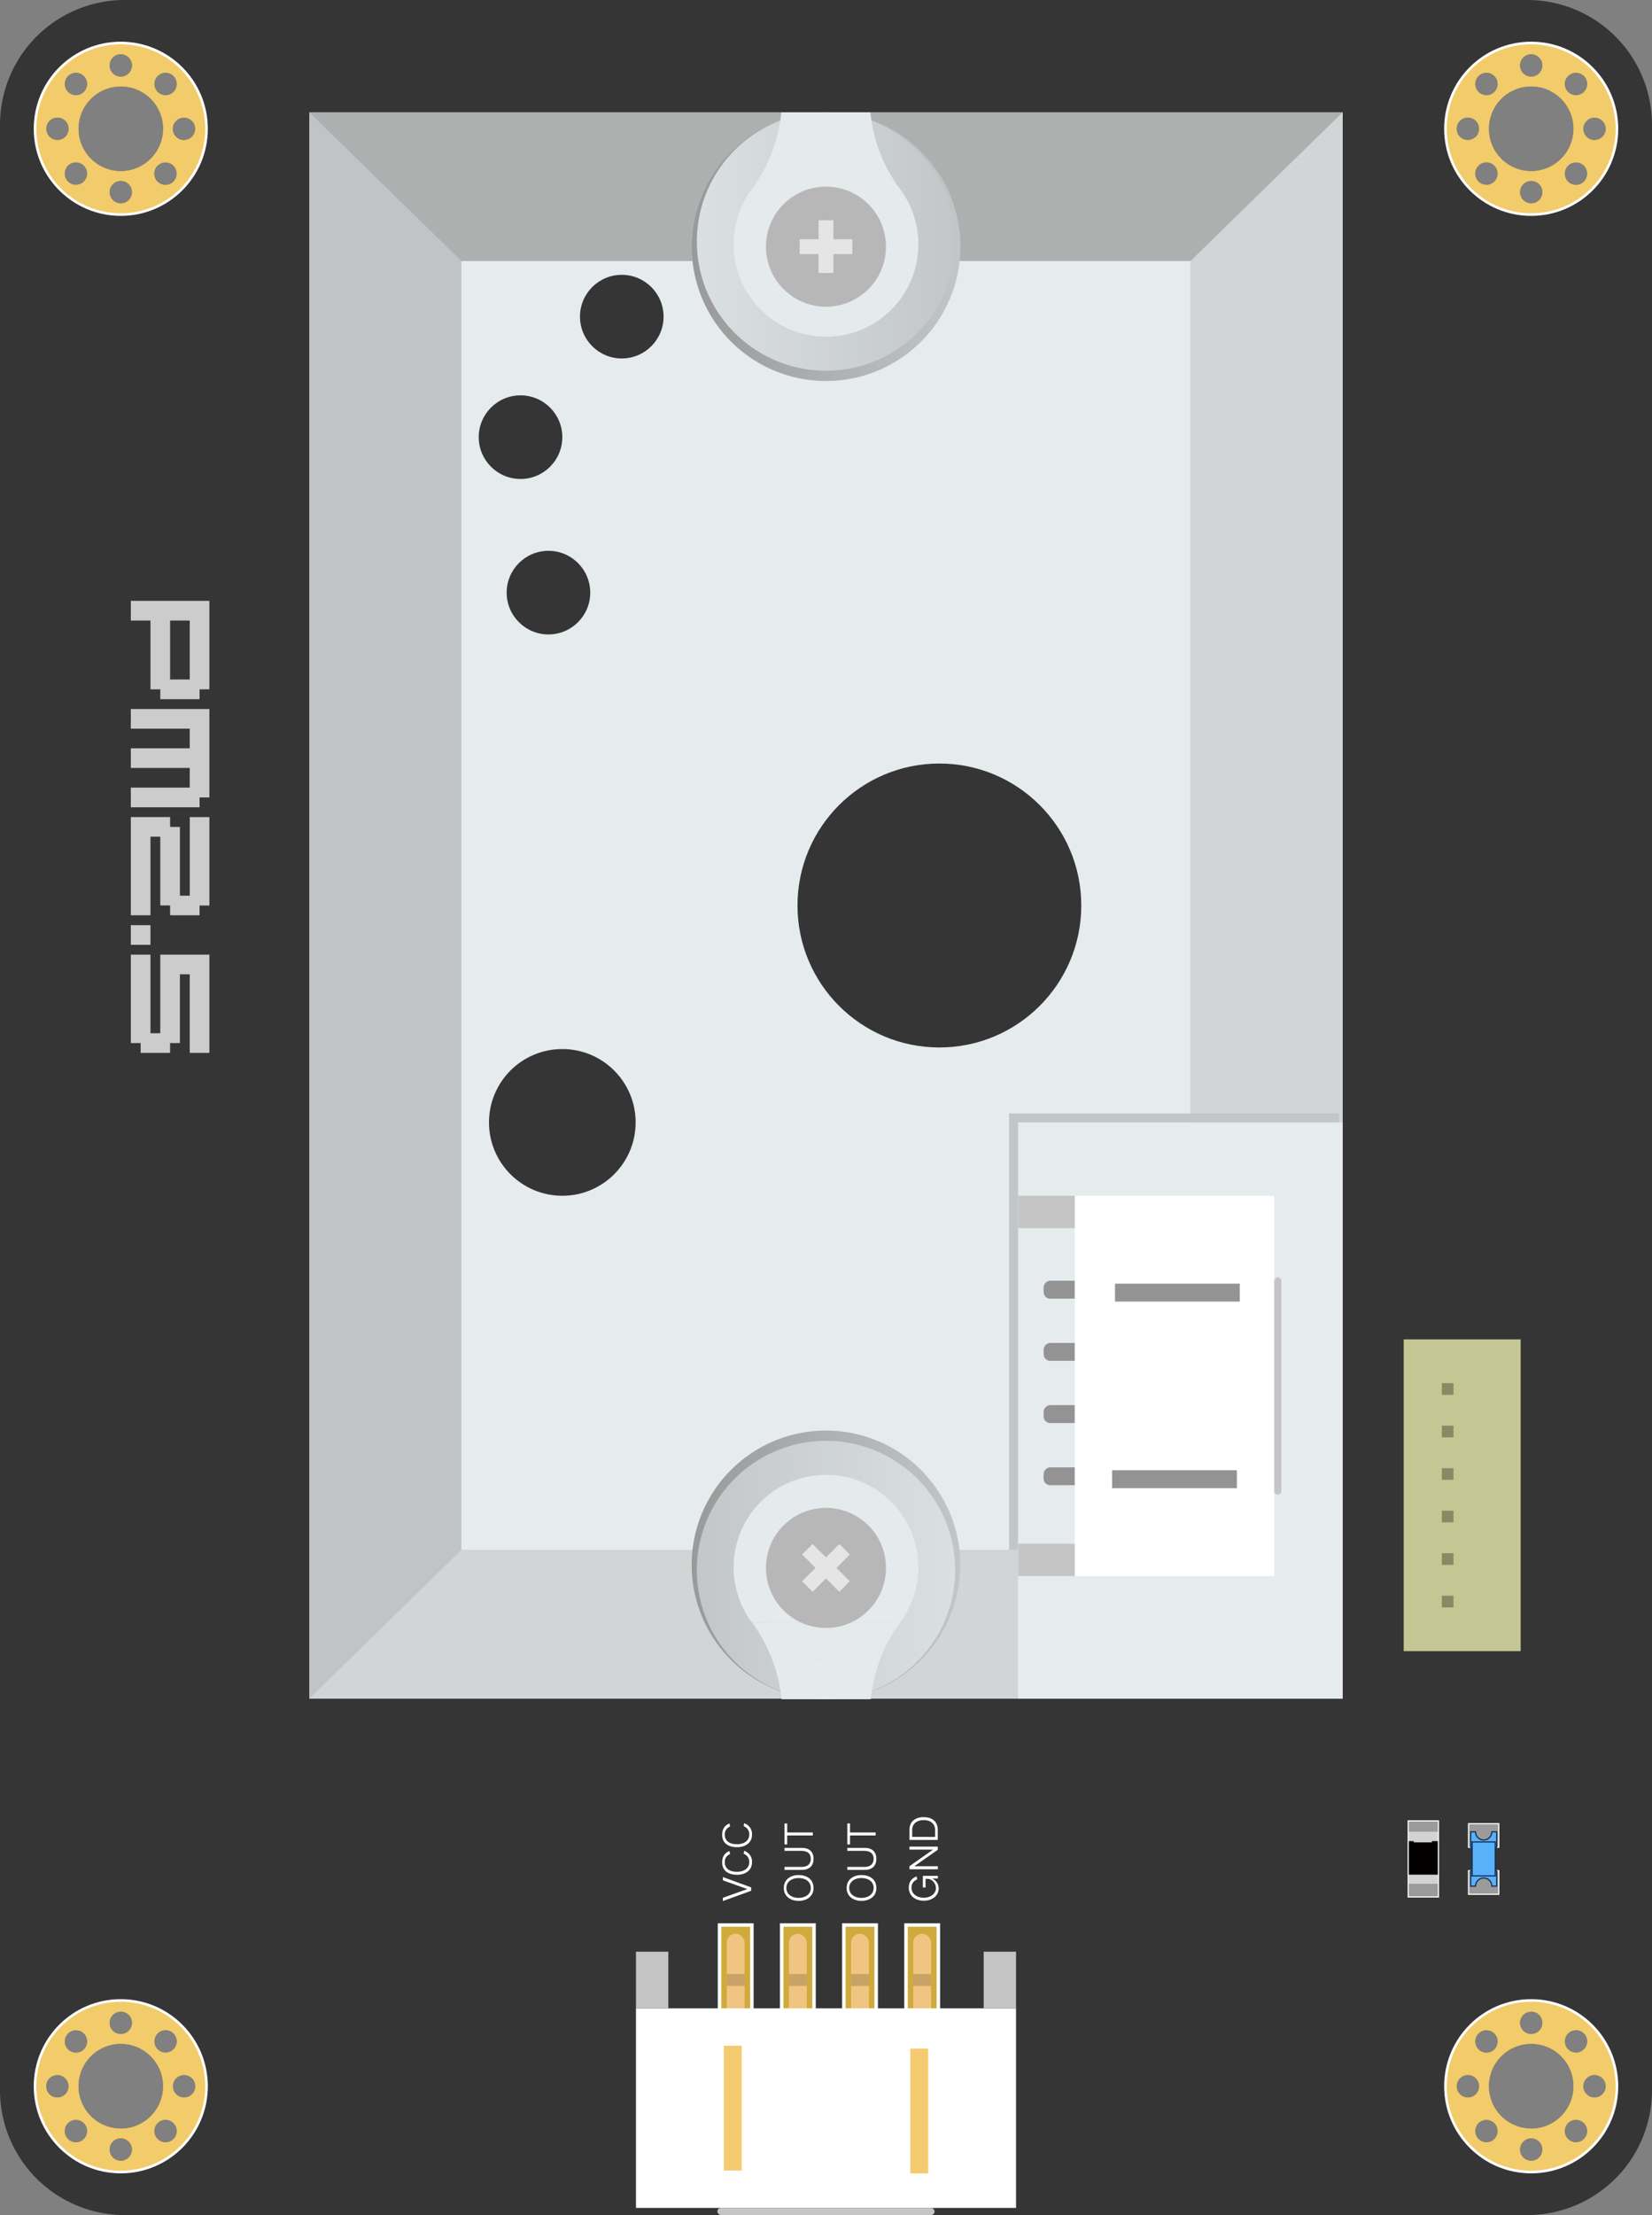 <svg xmlns="http://www.w3.org/2000/svg" xmlns:xlink="http://www.w3.org/1999/xlink" viewBox="0 0 946.34 1268.13"><rect x="0" y="0" width="946.34" height="1268.13" fill="#808080" stroke="none"/><defs><style>.cls-1{fill:#353535;}.cls-2{fill:none;stroke-width:3.31px;}.cls-2,.cls-4,.cls-8{stroke:#fff;}.cls-2,.cls-4,.cls-7,.cls-8{stroke-miterlimit:10;}.cls-3{fill:#f2cb6b;}.cls-4{fill:#9b9b9b;}.cls-4,.cls-7{stroke-width:0.66px;}.cls-5{fill:#d2d3d3;}.cls-6{fill:#030000;}.cls-7{fill:#58b1f9;stroke:#122c4f;}.cls-8{fill:#d0ab3c;stroke-width:1.99px;}.cls-9{fill:#f0c581;}.cls-10{fill:#c8a266;}.cls-11{fill:#fff;}.cls-12{fill:#f4cb70;}.cls-13{fill:#c6c5c5;}.cls-14{fill:#c0c4c6;}.cls-15{fill:#e6ebed;}.cls-16{fill:#d2d5d6;}.cls-17{fill:#aeafaf;}.cls-18{fill:url(#未命名的渐变_93);}.cls-19{fill:url(#未命名的渐变_95);}.cls-20{fill:#e5eaed;}.cls-21{fill:url(#未命名的渐变_93-2);}.cls-22{fill:url(#未命名的渐变_98);}.cls-23{fill:#e6ebee;}.cls-24{fill:#c1c7c9;}.cls-25{fill:#939393;}.cls-26{fill:#c4c793;}.cls-27{fill:#888a64;}.cls-28{fill:#ccc;}.cls-29{fill:#b7b7b7;}.cls-30{fill:#e5e5e5;}</style><linearGradient id="未命名的渐变_93" x1="396.25" y1="141.22" x2="550.09" y2="141.22" gradientUnits="userSpaceOnUse"><stop offset="0" stop-color="#dbe0e3"/><stop offset="1" stop-color="#c2c6c9"/></linearGradient><linearGradient id="未命名的渐变_95" x1="396.25" y1="141.22" x2="550.09" y2="141.22" gradientUnits="userSpaceOnUse"><stop offset="0" stop-color="#999"/><stop offset="1" stop-color="#c2c6c9"/></linearGradient><linearGradient id="未命名的渐变_93-2" x1="-3389.94" y1="725.05" x2="-3236.11" y2="725.05" gradientTransform="translate(-2839.86 1620.95) rotate(180)" xlink:href="#未命名的渐变_93"/><linearGradient id="未命名的渐变_98" x1="-3389.94" y1="725.05" x2="-3236.11" y2="725.05" gradientTransform="translate(-2839.86 1620.95) rotate(180)" gradientUnits="userSpaceOnUse"><stop offset="0" stop-color="#c2c6c9"/><stop offset="1" stop-color="#999"/></linearGradient></defs><title>PM2.5传感模块</title><g id="图层_2" data-name="图层 2"><g id="图层_1-2" data-name="图层 1"><path id="_复合路径_" data-name="&lt;复合路径&gt;" class="cls-1" d="M874.9,0H71.44A71.43,71.43,0,0,0,0,71.43V1196.69a71.44,71.44,0,0,0,71.44,71.44H874.9a71.44,71.44,0,0,0,71.44-71.44V71.43A71.43,71.43,0,0,0,874.9,0Zm23.39,43.58a6.37,6.37,0,1,1,0,9A6.37,6.37,0,0,1,898.29,43.58Zm9,60.31a6.37,6.37,0,1,1,0-9A6.37,6.37,0,0,1,907.3,103.88Zm0,1069.36a6.37,6.37,0,1,1,0-9A6.37,6.37,0,0,1,907.3,1173.25ZM877.14,31.09a6.37,6.37,0,1,1-6.37,6.37A6.37,6.37,0,0,1,877.14,31.09Zm0,18.46A24.18,24.18,0,1,1,853,73.73,24.18,24.18,0,0,1,877.14,49.55Zm0,66.83a6.37,6.37,0,1,1,6.37-6.37A6.37,6.37,0,0,1,877.14,116.37Zm6.37,1041.75a6.37,6.37,0,1,1-6.37-6.37A6.37,6.37,0,0,1,883.51,1158.12ZM856,103.88a6.37,6.37,0,1,1,0-9A6.37,6.37,0,0,1,856,103.88Zm0,1069.36a6.37,6.37,0,1,1,0-9A6.37,6.37,0,0,1,856,1173.25ZM847,43.58a6.37,6.37,0,1,1,0,9A6.37,6.37,0,0,1,847,43.58Zm-6.12,23.78a6.37,6.37,0,1,1-6.37,6.37A6.37,6.37,0,0,1,840.87,67.36ZM90.34,43.58a6.37,6.37,0,1,1,0,9A6.37,6.37,0,0,1,90.34,43.58Zm9,60.31a6.37,6.37,0,1,1,0-9A6.37,6.37,0,0,1,99.35,103.88Zm0,1069.36a6.37,6.37,0,1,1,0-9A6.37,6.37,0,0,1,99.35,1173.25ZM69.19,31.09a6.37,6.37,0,1,1-6.37,6.37A6.37,6.37,0,0,1,69.19,31.09Zm0,18.46A24.18,24.18,0,1,1,45,73.73,24.18,24.18,0,0,1,69.19,49.55Zm0,66.83A6.37,6.37,0,1,1,75.56,110,6.37,6.37,0,0,1,69.19,116.37Zm6.37,1041.75a6.37,6.37,0,1,1-6.37-6.37A6.37,6.37,0,0,1,75.56,1158.12ZM48,103.88a6.37,6.37,0,1,1,0-9A6.37,6.37,0,0,1,48,103.88Zm0,1069.36a6.37,6.37,0,1,1,0-9A6.37,6.37,0,0,1,48,1173.25ZM39,43.58a6.37,6.37,0,1,1,0,9A6.37,6.37,0,0,1,39,43.58ZM32.92,67.36a6.37,6.37,0,1,1-6.37,6.37A6.37,6.37,0,0,1,32.92,67.36Zm-6.37,1127a6.37,6.37,0,1,1,6.37,6.37A6.37,6.37,0,0,1,26.55,1194.39ZM48,1224.55a6.37,6.37,0,1,1,0-9A6.37,6.37,0,0,1,48,1224.55ZM69.19,1237a6.37,6.37,0,1,1,6.37-6.37A6.37,6.37,0,0,1,69.19,1237Zm0-18.46a24.18,24.18,0,1,1,24.18-24.18A24.18,24.18,0,0,1,69.19,1218.58Zm30.15,6a6.37,6.37,0,1,1,0-9A6.37,6.37,0,0,1,99.35,1224.55Zm6.12-23.78a6.37,6.37,0,1,1,6.37-6.37A6.37,6.37,0,0,1,105.47,1200.76Zm0-1120.66a6.37,6.37,0,1,1,6.37-6.37A6.37,6.37,0,0,1,105.47,80.1Zm729,1114.29a6.37,6.37,0,1,1,6.37,6.37A6.37,6.37,0,0,1,834.5,1194.39Zm21.5,30.15a6.37,6.37,0,1,1,0-9A6.37,6.37,0,0,1,856,1224.55ZM877.14,1237a6.37,6.37,0,1,1,6.37-6.37A6.37,6.37,0,0,1,877.14,1237Zm0-18.46a24.18,24.18,0,1,1,24.18-24.18A24.18,24.18,0,0,1,877.14,1218.58Zm30.15,6a6.37,6.37,0,1,1,0-9A6.37,6.37,0,0,1,907.3,1224.55Zm6.12-23.78a6.37,6.37,0,1,1,6.37-6.37A6.37,6.37,0,0,1,913.42,1200.76Zm0-1120.66a6.37,6.37,0,1,1,6.37-6.37A6.37,6.37,0,0,1,913.42,80.1Z"/><g id="_编组_" data-name="&lt;编组&gt;"><g id="_编组_2" data-name="&lt;编组&gt;"><circle id="_路径_" data-name="&lt;路径&gt;" class="cls-2" cx="69.19" cy="73.73" r="48.21"/><path id="_复合路径_2" data-name="&lt;复合路径&gt;" class="cls-3" d="M69.19,25.37a48.37,48.37,0,1,0,48.37,48.37A48.42,48.42,0,0,0,69.19,25.37ZM90.34,43.58a6.37,6.37,0,1,1,0,9A6.37,6.37,0,0,1,90.34,43.58ZM69.19,31.09a6.37,6.37,0,1,1-6.37,6.37A6.37,6.37,0,0,1,69.19,31.09ZM39,43.58a6.37,6.37,0,1,1,0,9A6.37,6.37,0,0,1,39,43.58ZM32.92,80.1a6.37,6.37,0,1,1,6.37-6.37A6.37,6.37,0,0,1,32.92,80.1ZM48,103.88a6.37,6.37,0,1,1,0-9A6.37,6.37,0,0,1,48,103.88Zm21.15,12.49A6.37,6.37,0,1,1,75.56,110,6.37,6.37,0,0,1,69.19,116.37Zm0-18.46A24.18,24.18,0,1,1,93.38,73.73,24.21,24.21,0,0,1,69.19,97.91Zm30.15,6a6.37,6.37,0,1,1,0-9A6.37,6.37,0,0,1,99.35,103.88Zm6.12-23.78a6.37,6.37,0,1,1,6.37-6.37A6.37,6.37,0,0,1,105.47,80.1Z"/></g><g id="_编组_3" data-name="&lt;编组&gt;"><circle id="_路径_2" data-name="&lt;路径&gt;" class="cls-2" cx="877.14" cy="73.73" r="48.21"/><path id="_复合路径_3" data-name="&lt;复合路径&gt;" class="cls-3" d="M877.14,25.37a48.37,48.37,0,1,0,48.37,48.37A48.42,48.42,0,0,0,877.14,25.37Zm21.15,18.21a6.37,6.37,0,1,1,0,9A6.37,6.37,0,0,1,898.29,43.58ZM877.14,31.09a6.37,6.37,0,1,1-6.37,6.37A6.37,6.37,0,0,1,877.14,31.09ZM847,43.58a6.37,6.37,0,1,1,0,9A6.37,6.37,0,0,1,847,43.58ZM840.87,80.1a6.37,6.37,0,1,1,6.37-6.37A6.37,6.37,0,0,1,840.87,80.1ZM856,103.88a6.37,6.37,0,1,1,0-9A6.37,6.37,0,0,1,856,103.88Zm21.15,12.49a6.37,6.37,0,1,1,6.37-6.37A6.37,6.37,0,0,1,877.14,116.37Zm0-18.46a24.18,24.18,0,1,1,24.18-24.18A24.21,24.21,0,0,1,877.14,97.91Zm30.15,6a6.37,6.37,0,1,1,0-9A6.37,6.37,0,0,1,907.3,103.88Zm6.12-23.78a6.37,6.37,0,1,1,6.37-6.37A6.37,6.37,0,0,1,913.42,80.1Z"/></g><g id="_编组_4" data-name="&lt;编组&gt;"><circle id="_路径_3" data-name="&lt;路径&gt;" class="cls-2" cx="69.19" cy="1194.39" r="48.21"/><path id="_复合路径_4" data-name="&lt;复合路径&gt;" class="cls-3" d="M69.19,1146a48.37,48.37,0,1,0,48.37,48.37A48.42,48.42,0,0,0,69.19,1146Zm21.15,18.21a6.37,6.37,0,1,1,0,9A6.37,6.37,0,0,1,90.34,1164.24Zm-21.15-12.49a6.37,6.37,0,1,1-6.37,6.37A6.37,6.37,0,0,1,69.19,1151.75ZM39,1164.24a6.37,6.37,0,1,1,0,9A6.37,6.37,0,0,1,39,1164.24Zm-6.12,36.52a6.37,6.37,0,1,1,6.37-6.37A6.37,6.37,0,0,1,32.92,1200.76ZM48,1224.55a6.37,6.37,0,1,1,0-9A6.37,6.37,0,0,1,48,1224.55ZM69.19,1237a6.37,6.37,0,1,1,6.37-6.37A6.37,6.37,0,0,1,69.19,1237Zm0-18.46a24.18,24.18,0,1,1,24.18-24.18A24.21,24.21,0,0,1,69.19,1218.58Zm30.15,6a6.37,6.37,0,1,1,0-9A6.37,6.37,0,0,1,99.35,1224.55Zm6.12-23.78a6.37,6.37,0,1,1,6.37-6.37A6.37,6.37,0,0,1,105.47,1200.76Z"/></g><g id="_编组_5" data-name="&lt;编组&gt;"><circle id="_路径_4" data-name="&lt;路径&gt;" class="cls-2" cx="877.14" cy="1194.39" r="48.21"/><path id="_复合路径_5" data-name="&lt;复合路径&gt;" class="cls-3" d="M877.14,1146a48.37,48.37,0,1,0,48.37,48.37A48.42,48.42,0,0,0,877.14,1146Zm21.15,18.21a6.37,6.37,0,1,1,0,9A6.37,6.37,0,0,1,898.29,1164.24Zm-21.15-12.49a6.37,6.37,0,1,1-6.37,6.37A6.37,6.37,0,0,1,877.14,1151.75ZM847,1164.24a6.37,6.37,0,1,1,0,9A6.37,6.37,0,0,1,847,1164.24Zm-6.12,36.52a6.37,6.37,0,1,1,6.37-6.37A6.37,6.37,0,0,1,840.87,1200.76ZM856,1224.55a6.37,6.37,0,1,1,0-9A6.37,6.37,0,0,1,856,1224.55ZM877.14,1237a6.37,6.37,0,1,1,6.37-6.37A6.37,6.37,0,0,1,877.14,1237Zm0-18.46a24.18,24.18,0,1,1,24.18-24.18A24.21,24.21,0,0,1,877.14,1218.58Zm30.15,6a6.37,6.37,0,1,1,0-9A6.37,6.37,0,0,1,907.3,1224.55Zm6.12-23.78a6.37,6.37,0,1,1,6.37-6.37A6.37,6.37,0,0,1,913.42,1200.76Z"/></g></g><g id="_编组_6" data-name="&lt;编组&gt;"><rect id="_矩形_" data-name="&lt;矩形&gt;" class="cls-4" x="806.68" y="1042.45" width="17.32" height="43.57"/><rect id="_矩形_2" data-name="&lt;矩形&gt;" class="cls-5" x="806.98" y="1048.68" width="16.71" height="29.78"/><polygon id="_路径_5" data-name="&lt;路径&gt;" class="cls-6" points="807.04 1054.06 807.04 1073.25 823.63 1073.25 823.63 1054.06 820.23 1054.06 820.23 1054.76 809.85 1054.76 809.85 1054.06 807.04 1054.06"/></g><g id="_编组_7" data-name="&lt;编组&gt;"><rect id="_矩形_3" data-name="&lt;矩形&gt;" class="cls-4" x="841.26" y="1044.07" width="17.32" height="13.51"/><rect id="_矩形_4" data-name="&lt;矩形&gt;" class="cls-4" x="841.26" y="1070.98" width="17.32" height="13.51"/><g id="_编组_8" data-name="&lt;编组&gt;"><path id="_路径_6" data-name="&lt;路径&gt;" class="cls-7" d="M854.58,1048.73a4.66,4.66,0,1,1-9.32,0h-2.79v8.85h14.89v-8.85Z"/><path id="_路径_7" data-name="&lt;路径&gt;" class="cls-7" d="M845.26,1079.84a4.66,4.66,0,1,1,9.32,0h2.79V1071H842.47v8.85Z"/><rect id="_矩形_5" data-name="&lt;矩形&gt;" class="cls-7" x="843.3" y="1054.5" width="13.24" height="19.47"/></g></g><g id="_编组_9" data-name="&lt;编组&gt;"><g id="_编组_10" data-name="&lt;编组&gt;"><g id="_编组_11" data-name="&lt;编组&gt;"><rect id="_矩形_6" data-name="&lt;矩形&gt;" class="cls-8" x="412.18" y="1102.08" width="18.53" height="56.47"/><rect id="_矩形_7" data-name="&lt;矩形&gt;" class="cls-9" x="416.31" y="1107.1" width="10.26" height="52.94" rx="5.13" ry="5.13"/></g><rect id="_矩形_8" data-name="&lt;矩形&gt;" class="cls-10" x="416.31" y="1130.17" width="10.26" height="6.78"/></g><g id="_编组_12" data-name="&lt;编组&gt;"><g id="_编组_13" data-name="&lt;编组&gt;"><rect id="_矩形_9" data-name="&lt;矩形&gt;" class="cls-8" x="447.78" y="1102.08" width="18.53" height="56.47"/><rect id="_矩形_10" data-name="&lt;矩形&gt;" class="cls-9" x="451.92" y="1107.1" width="10.26" height="52.94" rx="5.13" ry="5.13"/></g><rect id="_矩形_11" data-name="&lt;矩形&gt;" class="cls-10" x="451.92" y="1130.17" width="10.26" height="6.78"/></g><g id="_编组_14" data-name="&lt;编组&gt;"><g id="_编组_15" data-name="&lt;编组&gt;"><rect id="_矩形_12" data-name="&lt;矩形&gt;" class="cls-8" x="483.39" y="1102.08" width="18.53" height="56.47"/><rect id="_矩形_13" data-name="&lt;矩形&gt;" class="cls-9" x="487.53" y="1107.1" width="10.26" height="52.94" rx="5.13" ry="5.13"/></g><rect id="_矩形_14" data-name="&lt;矩形&gt;" class="cls-10" x="487.53" y="1130.17" width="10.26" height="6.78"/></g><g id="_编组_16" data-name="&lt;编组&gt;"><g id="_编组_17" data-name="&lt;编组&gt;"><rect id="_矩形_15" data-name="&lt;矩形&gt;" class="cls-8" x="519" y="1102.08" width="18.53" height="56.47"/><rect id="_矩形_16" data-name="&lt;矩形&gt;" class="cls-9" x="523.13" y="1107.1" width="10.26" height="52.94" rx="5.13" ry="5.13"/></g><rect id="_矩形_17" data-name="&lt;矩形&gt;" class="cls-10" x="523.13" y="1130.17" width="10.26" height="6.78"/></g><rect id="_矩形_18" data-name="&lt;矩形&gt;" class="cls-11" x="364.31" y="1149.78" width="217.72" height="114.27"/><g id="_编组_18" data-name="&lt;编组&gt;"><rect id="_矩形_19" data-name="&lt;矩形&gt;" class="cls-12" x="414.63" y="1171.18" width="10.26" height="71.47"/><rect id="_矩形_20" data-name="&lt;矩形&gt;" class="cls-12" x="521.45" y="1172.83" width="10.26" height="71.47"/></g><rect id="_矩形_21" data-name="&lt;矩形&gt;" class="cls-13" x="364.31" y="1117.35" width="18.53" height="32.43"/><rect id="_矩形_22" data-name="&lt;矩形&gt;" class="cls-13" x="563.5" y="1117.35" width="18.53" height="32.43"/><rect id="_矩形_23" data-name="&lt;矩形&gt;" class="cls-13" x="410.96" y="1264.04" width="124.41" height="4.08" rx="2.04" ry="2.04"/></g><g id="_编组_19" data-name="&lt;编组&gt;"><path id="_复合路径_6" data-name="&lt;复合路径&gt;" class="cls-11" d="M449,1080.89c0-5,4-7.42,8.5-7.42s8.53,2.3,8.53,7.42c0,5-4.14,7.37-8.53,7.37S449,1085.87,449,1080.89Zm15.46,0c0-3.85-3.21-5.71-7-5.71s-7,2-7,5.71,3.26,5.67,7,5.67S464.48,1084.59,464.48,1080.89Z"/><path id="_复合路径_7" data-name="&lt;复合路径&gt;" class="cls-11" d="M449.42,1068.82h9.85c3.14,0,5.2-1.48,5.2-4.63,0-3-1.93-4.56-5.2-4.56h-9.85v-1.71h9.94c4.5,0,6.69,2.52,6.69,6.27s-2.21,6.33-6.69,6.33h-9.94Z"/><path id="_复合路径_8" data-name="&lt;复合路径&gt;" class="cls-11" d="M449.42,1043.94h1.53v5.16h14.68v1.71H450.94v5.14h-1.53Z"/></g><g id="_编组_20" data-name="&lt;编组&gt;"><path id="_复合路径_9" data-name="&lt;复合路径&gt;" class="cls-11" d="M485,1080.89c0-5,4-7.42,8.5-7.42s8.53,2.3,8.53,7.42c0,5-4.14,7.37-8.53,7.37S485,1085.87,485,1080.89Zm15.46,0c0-3.85-3.21-5.71-7-5.71s-7,2-7,5.71,3.26,5.67,7,5.67S500.46,1084.59,500.46,1080.89Z"/><path id="_复合路径_10" data-name="&lt;复合路径&gt;" class="cls-11" d="M485.4,1068.82h9.85c3.14,0,5.2-1.48,5.2-4.63,0-3-1.93-4.56-5.2-4.56H485.4v-1.71h9.94c4.5,0,6.69,2.52,6.69,6.27s-2.21,6.33-6.69,6.33H485.4Z"/><path id="_复合路径_11" data-name="&lt;复合路径&gt;" class="cls-11" d="M485.4,1043.94h1.53v5.16h14.68v1.71H486.93v5.14H485.4Z"/></g><g id="_编组_21" data-name="&lt;编组&gt;"><path id="_复合路径_12" data-name="&lt;复合路径&gt;" class="cls-11" d="M414.08,1086.5l14-5v0l-14-5v-1.88l16.21,5.91v1.95l-16.21,5.87Z"/><path id="_复合路径_13" data-name="&lt;复合路径&gt;" class="cls-11" d="M413.68,1066.16c0-3.68,2.06-5.69,4.23-6.42l.29,1.75a4.67,4.67,0,0,0-3,4.67c0,3.28,2.3,5.45,7,5.45,4.25,0,7-2.21,7-5.45a4.82,4.82,0,0,0-3.21-4.87l.27-1.68a6.42,6.42,0,0,1,4.52,6.55c0,4.69-3.79,7.15-8.55,7.15S413.68,1071.23,413.68,1066.16Z"/><path id="_复合路径_14" data-name="&lt;复合路径&gt;" class="cls-11" d="M413.68,1050.37c0-3.68,2.06-5.69,4.23-6.42l.29,1.75a4.67,4.67,0,0,0-3,4.67c0,3.28,2.3,5.45,7,5.45,4.25,0,7-2.21,7-5.45a4.82,4.82,0,0,0-3.21-4.87l.27-1.68a6.42,6.42,0,0,1,4.52,6.55c0,4.69-3.79,7.15-8.55,7.15S413.68,1055.44,413.68,1050.37Z"/></g><g id="_编组_22" data-name="&lt;编组&gt;"><path id="_复合路径_15" data-name="&lt;复合路径&gt;" class="cls-11" d="M520.61,1080.74c0-4.1,2.35-5.6,4.47-6.51l.29,1.79a4.77,4.77,0,0,0-3.23,4.72c0,3.34,2.86,5.71,7,5.71,4.25,0,7-2.46,7-5.49a5.57,5.57,0,0,0-4.19-5.31h-1.75v4.94h-1.55v-6.67h8.64v1.55h-3.32a6.14,6.14,0,0,1,3.74,5.69c0,3.61-3.08,7-8.55,7C524,1088.16,520.61,1085.12,520.61,1080.74Z"/><path id="_复合路径_16" data-name="&lt;复合路径&gt;" class="cls-11" d="M521,1068.4l13.46-9.48v0H521v-1.71h16.21V1059l-13.46,9.43,0,0h13.49v1.73H521Z"/><path id="_复合路径_17" data-name="&lt;复合路径&gt;" class="cls-11" d="M521,1047.48c0-5.29,4.19-7.17,8.08-7.17,4.65,0,8.13,2.3,8.13,7.48v5.58H521Zm14.68,4.16v-3.9c0-3.23-2.15-5.74-6.6-5.74-3.08,0-6.55,1.51-6.55,5.78v3.85Z"/></g><rect class="cls-14" x="177.17" y="64.3" width="592" height="908.19"/><rect class="cls-15" x="264.29" y="149.4" width="417.75" height="738"/><polygon class="cls-16" points="177.17 972.49 264.29 887.4 682.04 887.4 769.17 972.49 177.17 972.49"/><polygon class="cls-17" points="769.17 64.3 682.04 149.4 264.29 149.4 177.17 64.3 769.17 64.3"/><polygon class="cls-16" points="769.17 972.49 682.04 887.4 682.04 149.4 769.17 64.3 769.17 972.49"/><circle class="cls-1" cx="356.18" cy="181.28" r="23.94"/><circle class="cls-1" cx="298.18" cy="250.28" r="23.94"/><circle class="cls-1" cx="314.18" cy="339.28" r="23.94"/><circle class="cls-1" cx="322.12" cy="642.58" r="42"/><circle class="cls-1" cx="538.12" cy="518.4" r="81.28"/><circle class="cls-18" cx="473.17" cy="141.22" r="76.92"/><path class="cls-19" d="M477,64.35a74,74,0,1,1-7.62,0,76.92,76.92,0,1,0,7.62,0Z"/><path class="cls-20" d="M420.25,139.85a52.92,52.92,0,1,0,95.42-31.53h-85A52.67,52.67,0,0,0,420.25,139.85Z"/><path class="cls-20" d="M430.63,108.32h0a53.23,53.23,0,0,1,4.68-5.49h0a52.76,52.76,0,0,1,37.81-15.9h0a52.84,52.84,0,0,1,42.5,21.39h0a88.18,88.18,0,0,1-17-44H447.57a88.23,88.23,0,0,1-16.93,44Z"/><path class="cls-20" d="M473.17,86.93h0a52.76,52.76,0,0,0-37.81,15.9h0a53.23,53.23,0,0,0-4.68,5.49h85A52.84,52.84,0,0,0,473.17,86.93Z"/><circle class="cls-21" cx="473.17" cy="895.91" r="76.92"/><path class="cls-22" d="M469.36,972.78a74,74,0,1,1,7.62,0,76.92,76.92,0,1,0-7.62,0Z"/><path class="cls-20" d="M526.09,897.28a52.92,52.92,0,1,0-95.42,31.53h85A52.67,52.67,0,0,0,526.09,897.28Z"/><path class="cls-20" d="M515.7,928.81h0A53.23,53.23,0,0,1,511,934.3h0a52.76,52.76,0,0,1-37.81,15.9h0a52.84,52.84,0,0,1-42.5-21.39h0a88.18,88.18,0,0,1,17,44h51.13a88.23,88.23,0,0,1,16.93-44Z"/><path class="cls-20" d="M473.17,950.2h0A52.76,52.76,0,0,0,511,934.3h0a53.23,53.23,0,0,0,4.68-5.49h-85A52.84,52.84,0,0,0,473.17,950.2Z"/><rect class="cls-23" x="583.18" y="642.58" width="185.99" height="329.91"/><rect class="cls-24" x="578.05" y="637.45" width="5.13" height="249.9"/><rect class="cls-24" x="669.99" y="545.5" width="5.13" height="189.02" transform="translate(1312.57 -32.54) rotate(90)"/><g id="_编组_23" data-name="&lt;编组&gt;"><g id="_编组_24" data-name="&lt;编组&gt;"><g id="_编组_25" data-name="&lt;编组&gt;"><rect id="_矩形_24" data-name="&lt;矩形&gt;" class="cls-25" x="606.76" y="831.13" width="10.26" height="28.09" rx="3.74" ry="3.74" transform="translate(-233.29 1457.06) rotate(-90)"/></g></g><g id="_编组_26" data-name="&lt;编组&gt;"><g id="_编组_27" data-name="&lt;编组&gt;"><rect id="_矩形_25" data-name="&lt;矩形&gt;" class="cls-25" x="606.76" y="795.52" width="10.26" height="28.09" rx="3.74" ry="3.74" transform="translate(-197.68 1421.45) rotate(-90)"/></g></g><g id="_编组_28" data-name="&lt;编组&gt;"><g id="_编组_29" data-name="&lt;编组&gt;"><rect id="_矩形_26" data-name="&lt;矩形&gt;" class="cls-25" x="606.76" y="759.91" width="10.26" height="28.09" rx="3.74" ry="3.74" transform="matrix(0, -1, 1, 0, -162.07, 1385.84)"/></g></g><g id="_编组_30" data-name="&lt;编组&gt;"><g id="_编组_31" data-name="&lt;编组&gt;"><rect id="_矩形_27" data-name="&lt;矩形&gt;" class="cls-25" x="606.76" y="724.3" width="10.26" height="28.09" rx="3.74" ry="3.74" transform="translate(-126.47 1350.24) rotate(-90)"/></g></g><rect id="_矩形_28" data-name="&lt;矩形&gt;" class="cls-11" x="563.94" y="736.31" width="217.72" height="114.27" transform="translate(-120.64 1466.25) rotate(-90)"/><g id="_编组_32" data-name="&lt;编组&gt;"><rect id="_矩形_29" data-name="&lt;矩形&gt;" class="cls-25" x="667.68" y="811.12" width="10.26" height="71.47" transform="translate(-174.05 1519.66) rotate(-90)"/><rect id="_矩形_30" data-name="&lt;矩形&gt;" class="cls-25" x="669.33" y="704.3" width="10.26" height="71.47" transform="translate(-65.57 1414.49) rotate(-90)"/></g><rect id="_矩形_31" data-name="&lt;矩形&gt;" class="cls-13" x="590.19" y="876.82" width="18.53" height="32.43" transform="translate(-293.58 1492.5) rotate(-90)"/><rect id="_矩形_32" data-name="&lt;矩形&gt;" class="cls-13" x="590.19" y="677.63" width="18.53" height="32.43" transform="translate(-94.39 1293.31) rotate(-90)"/><rect id="_矩形_33" data-name="&lt;矩形&gt;" class="cls-13" x="669.77" y="791.4" width="124.41" height="4.08" rx="2.04" ry="2.04" transform="translate(-61.46 1525.42) rotate(-90)"/></g><rect class="cls-26" x="804.1" y="766.8" width="67" height="178.5"/><rect class="cls-27" x="825.94" y="791.86" width="6.69" height="6.69"/><rect class="cls-27" x="825.94" y="816.2" width="6.69" height="6.69"/><rect class="cls-27" x="825.94" y="840.54" width="6.69" height="6.69"/><rect class="cls-27" x="825.94" y="864.88" width="6.69" height="6.69"/><rect class="cls-27" x="825.94" y="889.22" width="6.69" height="6.69"/><rect class="cls-27" x="825.94" y="913.56" width="6.69" height="6.69"/><path class="cls-28" d="M114.32,394.66v5.63H91.82v-5.63H86.19V355.28H74.94V344h45v50.63ZM108.69,389V355.28H97.44V389Z"/><path class="cls-28" d="M114.32,456.53v5.63H74.94V450.91h33.75V439.66H74.94V428.41h33.75V417.16H74.94V405.91h45v50.63Z"/><path class="cls-28" d="M114.32,518.41V524H97.44v-5.63H91.82V479H86.19v45H74.94V467.78h22.5v5.63h5.63v39.38h5.63v-45h11.25v50.63Z"/><path class="cls-28" d="M86.19,540.91H74.94V529.66H86.19Z"/><path class="cls-28" d="M119.94,602.78H108.69v-45h-5.63v39.38H97.44v5.63H80.57v-5.63H74.94V546.53H86.19v45h5.63v-45h28.13Z"/><circle class="cls-29" cx="473.15" cy="141.22" r="34.37"/><circle class="cls-29" cx="473.15" cy="897.64" r="34.37"/><rect class="cls-30" x="458.08" y="136.97" width="30.16" height="8.5"/><rect class="cls-30" x="458.08" y="136.97" width="30.16" height="8.5" transform="translate(331.93 614.37) rotate(-90)"/><rect class="cls-30" x="458.08" y="893.39" width="30.16" height="8.5" transform="translate(-496.14 597.48) rotate(-45)"/><rect class="cls-30" x="458.08" y="893.39" width="30.16" height="8.5" transform="translate(173 1866.93) rotate(-135)"/></g></g></svg>
